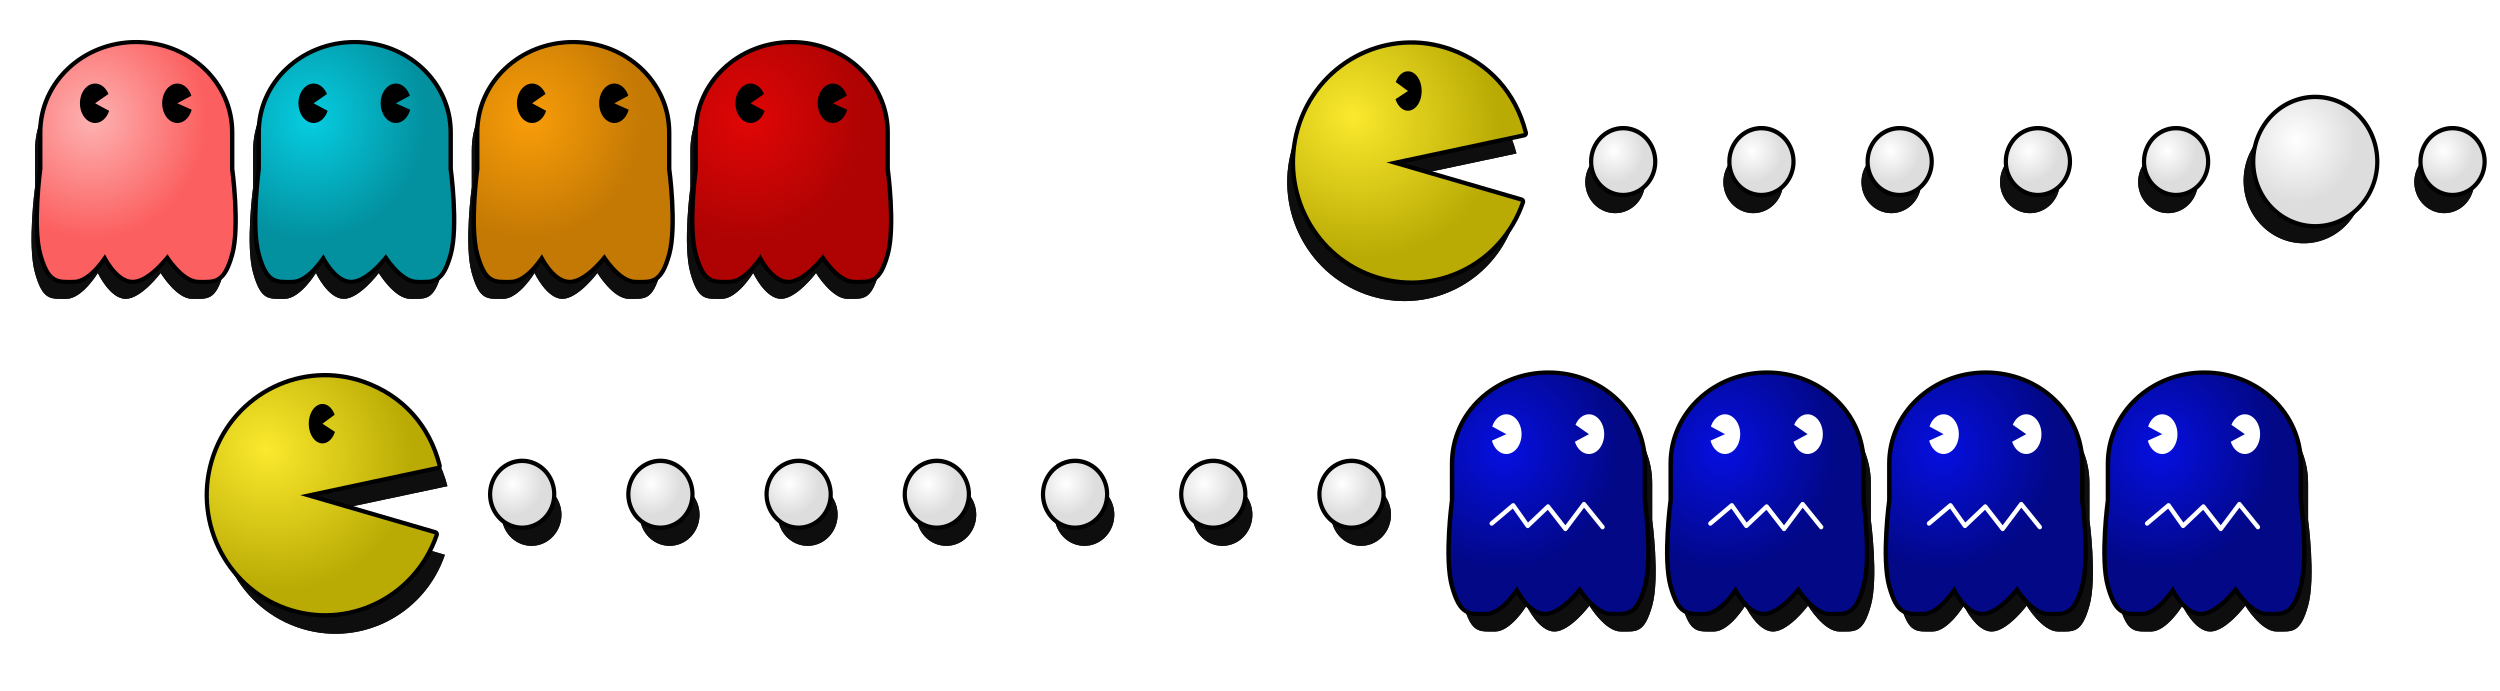 <?xml version="1.0" encoding="UTF-8"?>
<svg viewBox="0 0 510 140.926" xmlns="http://www.w3.org/2000/svg">
 <defs>
  <filter id="i" x="-.013" y="-.122" width="1.026" height="1.245">
   <feGaussianBlur stdDeviation="2.212"/>
  </filter>
  <filter id="h" x="-.011" y="-.122" width="1.023" height="1.245">
   <feGaussianBlur stdDeviation="2.212"/>
  </filter>
  <radialGradient id="c" cx="169.81" cy="448.7" r="226.56" gradientTransform="matrix(1.278 -.265 .295 1.407 -179.55 -153.42)" gradientUnits="userSpaceOnUse">
   <stop stop-color="#fae92d" offset="0"/>
   <stop stop-color="#b9aa04" offset="1"/>
  </radialGradient>
  <radialGradient id="a" cx="-828.77" cy="-407" r="65.714" gradientUnits="userSpaceOnUse">
   <stop stop-color="#fff" offset="0"/>
   <stop stop-color="#ddd" offset="1"/>
  </radialGradient>
  <radialGradient id="b" cx="842.36" cy="501.43" r="226.56" gradientTransform="matrix(1 0 0 1.112 -164.5 -1076.4)" gradientUnits="userSpaceOnUse">
   <stop stop-color="#060fe1" offset="0"/>
   <stop stop-color="#020886" offset="1"/>
  </radialGradient>
  <radialGradient id="g" cx="842.36" cy="501.43" r="226.56" gradientTransform="matrix(1 0 0 1.112 -164.5 -1076.4)" gradientUnits="userSpaceOnUse">
   <stop stop-color="#e10606" offset="0"/>
   <stop stop-color="#af0303" offset="1"/>
  </radialGradient>
  <radialGradient id="f" cx="842.36" cy="501.43" r="226.56" gradientTransform="matrix(1 0 0 1.112 -164.5 -1076.4)" gradientUnits="userSpaceOnUse">
   <stop stop-color="#f99d09" offset="0"/>
   <stop stop-color="#c47904" offset="1"/>
  </radialGradient>
  <radialGradient id="e" cx="842.36" cy="501.43" r="226.56" gradientTransform="matrix(1 0 0 1.112 -164.5 -1076.4)" gradientUnits="userSpaceOnUse">
   <stop stop-color="#06cde1" offset="0"/>
   <stop stop-color="#0391a0" offset="1"/>
  </radialGradient>
  <radialGradient id="d" cx="842.36" cy="501.43" r="226.56" gradientTransform="matrix(1 0 0 1.112 -164.5 -1076.4)" gradientUnits="userSpaceOnUse">
   <stop stop-color="#fdb2b2" offset="0"/>
   <stop stop-color="#fc5f5f" offset="1"/>
  </radialGradient>
 </defs>
 <g transform="matrix(1.067 0 0 1.11 2677.5 834.26)" filter="url(#i)" opacity=".943">
  <path transform="matrix(.058 -.065 .067 .057 -2495.5 -678.91)" d="m273.5 825.76c-128.84 51.611-275.28-11.063-326.9-139.9s11.063-275.28 139.9-326.9 275.28 11.063 326.9 139.9c32.238 80.476 23.055 163.96-25.907 235.5l-242.8-182.69 128.8 274.09z" fill-rule="evenodd"/>
  <path transform="matrix(.087 0 0 .087 -2464.4 -709.52)" d="m237.3 468.11a30 41.429 0 1 1 -0.573 -35.993l-26.727 18.816z"/>
  <path transform="matrix(.058 -.065 .067 .057 -2495.5 -678.91)" d="m273.5 825.76c-128.84 51.611-275.28-11.063-326.9-139.9s11.063-275.28 139.9-326.9 275.28 11.063 326.9 139.9c32.238 80.476 23.055 163.96-25.907 235.5l-242.8-182.69 128.8 274.09z" fill-rule="evenodd"/>
  <path transform="matrix(.087 0 0 .087 -2464.4 -709.52)" d="m237.3 468.11a30 41.429 0 1 1 -0.573 -35.993l-26.727 18.816z"/>
  <path transform="matrix(.087 0 0 .087 -2231.7 -623.51)" d="m-742.86-384.78a65.714 65.714 0 1 1 -131.43 0 65.714 65.714 0 1 1 131.43 0z" fill-rule="evenodd"/>
  <path transform="matrix(.087 0 0 .087 -2231.7 -623.51)" d="m-742.86-384.78a65.714 65.714 0 1 1 -131.43 0 65.714 65.714 0 1 1 131.43 0z" fill-rule="evenodd"/>
  <path transform="matrix(.087 0 0 .087 -2284.6 -623.51)" d="m-742.86-384.78a65.714 65.714 0 1 1 -131.43 0 65.714 65.714 0 1 1 131.43 0z" fill-rule="evenodd"/>
  <path transform="matrix(.087 0 0 .087 -2284.6 -623.51)" d="m-742.86-384.78a65.714 65.714 0 1 1 -131.43 0 65.714 65.714 0 1 1 131.43 0z" fill-rule="evenodd"/>
  <path transform="matrix(.087 0 0 .087 -2337.4 -623.51)" d="m-742.86-384.78a65.714 65.714 0 1 1 -131.43 0 65.714 65.714 0 1 1 131.43 0z" fill-rule="evenodd"/>
  <path transform="matrix(.087 0 0 .087 -2337.4 -623.51)" d="m-742.86-384.78a65.714 65.714 0 1 1 -131.43 0 65.714 65.714 0 1 1 131.43 0z" fill-rule="evenodd"/>
  <path transform="matrix(.087 0 0 .087 -2178.8 -623.51)" d="m-742.86-384.78a65.714 65.714 0 1 1 -131.43 0 65.714 65.714 0 1 1 131.43 0z" fill-rule="evenodd"/>
  <path transform="matrix(.087 0 0 .087 -2178.8 -623.51)" d="m-742.86-384.78a65.714 65.714 0 1 1 -131.43 0 65.714 65.714 0 1 1 131.43 0z" fill-rule="evenodd"/>
  <path transform="matrix(.087 0 0 .087 -2258.1 -623.51)" d="m-742.86-384.78a65.714 65.714 0 1 1 -131.43 0 65.714 65.714 0 1 1 131.43 0z" fill-rule="evenodd"/>
  <path transform="matrix(.087 0 0 .087 -2258.1 -623.51)" d="m-742.86-384.78a65.714 65.714 0 1 1 -131.43 0 65.714 65.714 0 1 1 131.43 0z" fill-rule="evenodd"/>
  <path transform="matrix(.087 0 0 .087 -2311 -623.51)" d="m-742.86-384.78a65.714 65.714 0 1 1 -131.43 0 65.714 65.714 0 1 1 131.43 0z" fill-rule="evenodd"/>
  <path transform="matrix(.087 0 0 .087 -2311 -623.51)" d="m-742.86-384.78a65.714 65.714 0 1 1 -131.43 0 65.714 65.714 0 1 1 131.43 0z" fill-rule="evenodd"/>
  <path transform="matrix(.087 0 0 .087 -2205.3 -623.51)" d="m-742.86-384.78a65.714 65.714 0 1 1 -131.43 0 65.714 65.714 0 1 1 131.43 0z" fill-rule="evenodd"/>
  <path transform="matrix(.087 0 0 .087 -2205.3 -623.51)" d="m-742.86-384.78a65.714 65.714 0 1 1 -131.43 0 65.714 65.714 0 1 1 131.43 0z" fill-rule="evenodd"/>
  <g transform="translate(67.044)">
   <g transform="matrix(.097 0 0 .088 -2352.8 -619.61)">
    <path d="m765.49-676.52c-102.89 0-185.72 82.83-185.72 185.72v76.97s-15.478 120.82 0 179.08 30.956 53.964 61.912 53.964 61.912-53.964 61.912-53.964 23.857 53.964 54.813 53.964 69.01-53.964 69.01-53.964 30.956 53.964 61.912 53.964 46.434 4.298 61.912-53.964-1e-4 -179.08-1e-4 -179.08v-76.97c0-102.89-82.856-185.72-185.75-185.72z" fill-rule="evenodd"/>
    <path transform="translate(474.08 -1003)" d="m237.72 466.77a30 41.429 0 1 1 -1.253 -35.343l-26.468 19.503z"/>
    <path transform="translate(636.93 -1003)" d="m238.36 464.44a30 41.429 0 1 1 -0.641 -29.346l-27.72 15.84z"/>
   </g>
   <g transform="matrix(.097 0 0 .088 -2352.8 -619.61)">
    <path d="m765.49-676.52c-102.89 0-185.72 82.83-185.72 185.72v76.97s-15.478 120.82 0 179.08 30.956 53.964 61.912 53.964 61.912-53.964 61.912-53.964 23.857 53.964 54.813 53.964 69.01-53.964 69.01-53.964 30.956 53.964 61.912 53.964 46.434 4.298 61.912-53.964-1e-4 -179.08-1e-4 -179.08v-76.97c0-102.89-82.856-185.72-185.75-185.72z" fill-rule="evenodd"/>
    <path transform="matrix(-1 0 0 1 1055.3 -1003)" d="m237.72 466.77a30 41.429 0 1 1 -1.253 -35.343l-26.468 19.503z"/>
    <path transform="matrix(-1 0 0 1 892.43 -1003)" d="m238.36 464.44a30 41.429 0 1 1 -0.641 -29.346l-27.72 15.84z"/>
   </g>
   <g transform="matrix(.097 0 0 .088 -2311 -619.61)">
    <path d="m765.49-676.52c-102.89 0-185.72 82.83-185.72 185.72v76.97s-15.478 120.82 0 179.08 30.956 53.964 61.912 53.964 61.912-53.964 61.912-53.964 23.857 53.964 54.813 53.964 69.01-53.964 69.01-53.964 30.956 53.964 61.912 53.964 46.434 4.298 61.912-53.964-1e-4 -179.08-1e-4 -179.08v-76.97c0-102.89-82.856-185.72-185.75-185.72z" fill-rule="evenodd"/>
    <path transform="translate(474.08 -1003)" d="m237.72 466.77a30 41.429 0 1 1 -1.253 -35.343l-26.468 19.503z"/>
    <path transform="translate(636.93 -1003)" d="m238.36 464.44a30 41.429 0 1 1 -0.641 -29.346l-27.72 15.84z"/>
   </g>
   <g transform="matrix(.097 0 0 .088 -2311 -619.61)">
    <path d="m765.49-676.52c-102.89 0-185.72 82.83-185.72 185.72v76.97s-15.478 120.82 0 179.08 30.956 53.964 61.912 53.964 61.912-53.964 61.912-53.964 23.857 53.964 54.813 53.964 69.01-53.964 69.01-53.964 30.956 53.964 61.912 53.964 46.434 4.298 61.912-53.964-1e-4 -179.08-1e-4 -179.08v-76.97c0-102.89-82.856-185.72-185.75-185.72z" fill-rule="evenodd"/>
    <path transform="matrix(-1 0 0 1 1055.3 -1003)" d="m237.72 466.77a30 41.429 0 1 1 -1.253 -35.343l-26.468 19.503z"/>
    <path transform="matrix(-1 0 0 1 892.43 -1003)" d="m238.36 464.44a30 41.429 0 1 1 -0.641 -29.346l-27.72 15.84z"/>
   </g>
   <g transform="matrix(.097 0 0 .088 -2269.2 -619.61)">
    <path d="m765.49-676.52c-102.89 0-185.72 82.83-185.72 185.72v76.97s-15.478 120.82 0 179.08 30.956 53.964 61.912 53.964 61.912-53.964 61.912-53.964 23.857 53.964 54.813 53.964 69.01-53.964 69.01-53.964 30.956 53.964 61.912 53.964 46.434 4.298 61.912-53.964-1e-4 -179.08-1e-4 -179.08v-76.97c0-102.89-82.856-185.72-185.75-185.72z" fill-rule="evenodd"/>
    <path transform="translate(474.08 -1003)" d="m237.72 466.77a30 41.429 0 1 1 -1.253 -35.343l-26.468 19.503z"/>
    <path transform="translate(636.93 -1003)" d="m238.36 464.44a30 41.429 0 1 1 -0.641 -29.346l-27.72 15.84z"/>
   </g>
   <g transform="matrix(.097 0 0 .088 -2269.2 -619.61)">
    <path d="m765.49-676.52c-102.89 0-185.72 82.83-185.72 185.72v76.97s-15.478 120.82 0 179.08 30.956 53.964 61.912 53.964 61.912-53.964 61.912-53.964 23.857 53.964 54.813 53.964 69.01-53.964 69.01-53.964 30.956 53.964 61.912 53.964 46.434 4.298 61.912-53.964-1e-4 -179.08-1e-4 -179.08v-76.97c0-102.89-82.856-185.72-185.75-185.72z" fill-rule="evenodd"/>
    <path transform="matrix(-1 0 0 1 1055.3 -1003)" d="m237.72 466.77a30 41.429 0 1 1 -1.253 -35.343l-26.468 19.503z"/>
    <path transform="matrix(-1 0 0 1 892.43 -1003)" d="m238.36 464.44a30 41.429 0 1 1 -0.641 -29.346l-27.72 15.84z"/>
   </g>
   <g transform="matrix(.097 0 0 .088 -2227.4 -619.61)">
    <path d="m765.49-676.52c-102.89 0-185.72 82.83-185.72 185.72v76.97s-15.478 120.82 0 179.08 30.956 53.964 61.912 53.964 61.912-53.964 61.912-53.964 23.857 53.964 54.813 53.964 69.01-53.964 69.01-53.964 30.956 53.964 61.912 53.964 46.434 4.298 61.912-53.964-1e-4 -179.08-1e-4 -179.08v-76.97c0-102.89-82.856-185.72-185.75-185.72z" fill-rule="evenodd"/>
    <path transform="translate(474.08 -1003)" d="m237.72 466.77a30 41.429 0 1 1 -1.253 -35.343l-26.468 19.503z"/>
    <path transform="translate(636.93 -1003)" d="m238.36 464.44a30 41.429 0 1 1 -0.641 -29.346l-27.72 15.84z"/>
   </g>
   <g transform="matrix(.097 0 0 .088 -2227.4 -619.61)">
    <path d="m765.49-676.52c-102.89 0-185.72 82.83-185.72 185.72v76.97s-15.478 120.82 0 179.08 30.956 53.964 61.912 53.964 61.912-53.964 61.912-53.964 23.857 53.964 54.813 53.964 69.01-53.964 69.01-53.964 30.956 53.964 61.912 53.964 46.434 4.298 61.912-53.964-1e-4 -179.08-1e-4 -179.08v-76.97c0-102.89-82.856-185.72-185.75-185.72z" fill-rule="evenodd"/>
    <path transform="matrix(-1 0 0 1 1055.3 -1003)" d="m237.72 466.77a30 41.429 0 1 1 -1.253 -35.343l-26.468 19.503z"/>
    <path transform="matrix(-1 0 0 1 892.43 -1003)" d="m238.36 464.44a30 41.429 0 1 1 -0.641 -29.346l-27.72 15.84z"/>
   </g>
   <path d="m-2289.4-651.78 4.105-3.329 2.774 3.772 3.883-3.55 3.329 4.105 3.55-4.549 3.55 4.216" fill-rule="evenodd"/>
   <path d="m-2247.6-651.78 4.105-3.329 2.774 3.772 3.883-3.55 3.329 4.105 3.55-4.549 3.55 4.216" fill-rule="evenodd"/>
   <path d="m-2205.8-651.78 4.105-3.329 2.774 3.772 3.883-3.55 3.329 4.105 3.55-4.549 3.55 4.216" fill-rule="evenodd"/>
   <path d="m-2164.1-651.78 4.105-3.329 2.774 3.772 3.883-3.55 3.329 4.105 3.55-4.549 3.55 4.216" fill-rule="evenodd"/>
  </g>
 </g>
 <g stroke="#000" stroke-linecap="round" stroke-linejoin="round" stroke-width="18.378">
  <path transform="matrix(.062 -.072 .071 .063 13.094 76.669)" d="m273.5 825.76c-128.84 51.611-275.28-11.063-326.9-139.9s11.063-275.28 139.9-326.9 275.28 11.063 326.9 139.9c32.238 80.476 23.055 163.96-25.907 235.5l-242.8-182.69 128.8 274.09z" fill-rule="evenodd"/>
  <path transform="matrix(.093 0 0 .097 46.253 42.692)" d="m237.3 468.11a30 41.429 0 1 1 -0.573 -35.993l-26.727 18.816z"/>
 </g>
 <path transform="matrix(.062 -.072 .071 .063 13.094 76.669)" d="m273.5 825.76c-128.84 51.611-275.28-11.063-326.9-139.9s11.063-275.28 139.9-326.9 275.28 11.063 326.9 139.9c32.238 80.476 23.055 163.96-25.907 235.5l-242.8-182.69 128.8 274.09z" fill="url(#c)" fill-rule="evenodd"/>
 <path transform="matrix(.093 0 0 .097 46.253 42.692)" d="m237.3 468.11a30 41.429 0 1 1 -0.573 -35.993l-26.727 18.816z"/>
 <path transform="matrix(.093 0 0 .097 294.51 138.16)" d="m-742.86-384.78a65.714 65.714 0 1 1 -131.43 0 65.714 65.714 0 1 1 131.43 0z" fill-rule="evenodd" stroke="#000" stroke-linecap="round" stroke-linejoin="round" stroke-width="18.378"/>
 <path transform="matrix(.093 0 0 .097 294.51 138.16)" d="m-742.86-384.78a65.714 65.714 0 1 1 -131.43 0 65.714 65.714 0 1 1 131.43 0z" fill="url(#a)" fill-rule="evenodd"/>
 <path transform="matrix(.093 0 0 .097 238.12 138.16)" d="m-742.86-384.78a65.714 65.714 0 1 1 -131.43 0 65.714 65.714 0 1 1 131.43 0z" fill-rule="evenodd" stroke="#000" stroke-linecap="round" stroke-linejoin="round" stroke-width="18.378"/>
 <path transform="matrix(.093 0 0 .097 238.12 138.16)" d="m-742.86-384.78a65.714 65.714 0 1 1 -131.43 0 65.714 65.714 0 1 1 131.43 0z" fill="url(#a)" fill-rule="evenodd"/>
 <path transform="matrix(.093 0 0 .097 181.72 138.16)" d="m-742.86-384.78a65.714 65.714 0 1 1 -131.43 0 65.714 65.714 0 1 1 131.43 0z" fill-rule="evenodd" stroke="#000" stroke-linecap="round" stroke-linejoin="round" stroke-width="18.378"/>
 <path transform="matrix(.093 0 0 .097 181.72 138.16)" d="m-742.86-384.78a65.714 65.714 0 1 1 -131.43 0 65.714 65.714 0 1 1 131.43 0z" fill="url(#a)" fill-rule="evenodd"/>
 <path transform="matrix(.093 0 0 .097 350.9 138.16)" d="m-742.86-384.78a65.714 65.714 0 1 1 -131.43 0 65.714 65.714 0 1 1 131.43 0z" fill-rule="evenodd" stroke="#000" stroke-linecap="round" stroke-linejoin="round" stroke-width="18.378"/>
 <path transform="matrix(.093 0 0 .097 350.9 138.16)" d="m-742.86-384.78a65.714 65.714 0 1 1 -131.43 0 65.714 65.714 0 1 1 131.43 0z" fill="url(#a)" fill-rule="evenodd"/>
 <path transform="matrix(.093 0 0 .097 266.31 138.16)" d="m-742.86-384.78a65.714 65.714 0 1 1 -131.43 0 65.714 65.714 0 1 1 131.43 0z" fill-rule="evenodd" stroke="#000" stroke-linecap="round" stroke-linejoin="round" stroke-width="18.378"/>
 <path transform="matrix(.093 0 0 .097 266.31 138.16)" d="m-742.86-384.78a65.714 65.714 0 1 1 -131.43 0 65.714 65.714 0 1 1 131.43 0z" fill="url(#a)" fill-rule="evenodd"/>
 <path transform="matrix(.093 0 0 .097 209.92 138.16)" d="m-742.86-384.78a65.714 65.714 0 1 1 -131.43 0 65.714 65.714 0 1 1 131.43 0z" fill-rule="evenodd" stroke="#000" stroke-linecap="round" stroke-linejoin="round" stroke-width="18.378"/>
 <path transform="matrix(.093 0 0 .097 209.92 138.16)" d="m-742.86-384.78a65.714 65.714 0 1 1 -131.43 0 65.714 65.714 0 1 1 131.43 0z" fill="url(#a)" fill-rule="evenodd"/>
 <path transform="matrix(.093 0 0 .097 322.71 138.16)" d="m-742.86-384.78a65.714 65.714 0 1 1 -131.43 0 65.714 65.714 0 1 1 131.43 0z" fill-rule="evenodd" stroke="#000" stroke-linecap="round" stroke-linejoin="round" stroke-width="18.378"/>
 <path transform="matrix(.093 0 0 .097 322.71 138.16)" d="m-742.86-384.78a65.714 65.714 0 1 1 -131.43 0 65.714 65.714 0 1 1 131.43 0z" fill="url(#a)" fill-rule="evenodd"/>
 <g transform="matrix(1.067 0 0 1.11 2747.1 830.26)">
  <g transform="matrix(.097 0 0 .088 -2352.8 -619.61)" stroke="#000" stroke-linecap="round" stroke-linejoin="round" stroke-width="17.462">
   <path d="m765.49-676.52c-102.89 0-185.72 82.83-185.72 185.72v76.97s-15.478 120.82 0 179.08 30.956 53.964 61.912 53.964 61.912-53.964 61.912-53.964 23.857 53.964 54.813 53.964 69.01-53.964 69.01-53.964 30.956 53.964 61.912 53.964 46.434 4.298 61.912-53.964-1e-4 -179.08-1e-4 -179.08v-76.97c0-102.89-82.856-185.72-185.75-185.72z" fill-rule="evenodd"/>
   <path transform="translate(474.08 -1003)" d="m237.72 466.77a30 41.429 0 1 1 -1.253 -35.343l-26.468 19.503z"/>
   <path transform="translate(636.93 -1003)" d="m238.36 464.44a30 41.429 0 1 1 -0.641 -29.346l-27.72 15.84z"/>
  </g>
  <g transform="matrix(.097 0 0 .088 -2352.8 -619.61)">
   <path d="m765.49-676.52c-102.89 0-185.72 82.83-185.72 185.72v76.97s-15.478 120.82 0 179.08 30.956 53.964 61.912 53.964 61.912-53.964 61.912-53.964 23.857 53.964 54.813 53.964 69.01-53.964 69.01-53.964 30.956 53.964 61.912 53.964 46.434 4.298 61.912-53.964-1e-4 -179.08-1e-4 -179.08v-76.97c0-102.89-82.856-185.72-185.75-185.72z" fill="url(#b)" fill-rule="evenodd"/>
   <path transform="matrix(-1 0 0 1 1055.3 -1003)" d="m237.72 466.77a30 41.429 0 1 1 -1.253 -35.343l-26.468 19.503z" fill="#fff"/>
   <path transform="matrix(-1 0 0 1 892.43 -1003)" d="m238.36 464.44a30 41.429 0 1 1 -0.641 -29.346l-27.72 15.84z" fill="#fff"/>
  </g>
  <g transform="matrix(.097 0 0 .088 -2311 -619.61)" stroke="#000" stroke-linecap="round" stroke-linejoin="round" stroke-width="17.462">
   <path d="m765.49-676.52c-102.89 0-185.72 82.83-185.72 185.72v76.97s-15.478 120.82 0 179.08 30.956 53.964 61.912 53.964 61.912-53.964 61.912-53.964 23.857 53.964 54.813 53.964 69.01-53.964 69.01-53.964 30.956 53.964 61.912 53.964 46.434 4.298 61.912-53.964-1e-4 -179.08-1e-4 -179.08v-76.97c0-102.89-82.856-185.72-185.75-185.72z" fill-rule="evenodd"/>
   <path transform="translate(474.08 -1003)" d="m237.72 466.77a30 41.429 0 1 1 -1.253 -35.343l-26.468 19.503z"/>
   <path transform="translate(636.93 -1003)" d="m238.36 464.44a30 41.429 0 1 1 -0.641 -29.346l-27.72 15.84z"/>
  </g>
  <g transform="matrix(.097 0 0 .088 -2311 -619.61)">
   <path d="m765.49-676.52c-102.89 0-185.72 82.83-185.72 185.72v76.97s-15.478 120.82 0 179.08 30.956 53.964 61.912 53.964 61.912-53.964 61.912-53.964 23.857 53.964 54.813 53.964 69.01-53.964 69.01-53.964 30.956 53.964 61.912 53.964 46.434 4.298 61.912-53.964-1e-4 -179.08-1e-4 -179.08v-76.97c0-102.89-82.856-185.72-185.75-185.72z" fill="url(#b)" fill-rule="evenodd"/>
   <path transform="matrix(-1 0 0 1 1055.3 -1003)" d="m237.72 466.77a30 41.429 0 1 1 -1.253 -35.343l-26.468 19.503z" fill="#fff"/>
   <path transform="matrix(-1 0 0 1 892.43 -1003)" d="m238.36 464.44a30 41.429 0 1 1 -0.641 -29.346l-27.72 15.84z" fill="#fff"/>
  </g>
  <g transform="matrix(.097 0 0 .088 -2269.2 -619.61)" stroke="#000" stroke-linecap="round" stroke-linejoin="round" stroke-width="17.462">
   <path d="m765.49-676.52c-102.89 0-185.72 82.83-185.72 185.72v76.97s-15.478 120.82 0 179.08 30.956 53.964 61.912 53.964 61.912-53.964 61.912-53.964 23.857 53.964 54.813 53.964 69.01-53.964 69.01-53.964 30.956 53.964 61.912 53.964 46.434 4.298 61.912-53.964-1e-4 -179.08-1e-4 -179.08v-76.97c0-102.89-82.856-185.72-185.75-185.72z" fill-rule="evenodd"/>
   <path transform="translate(474.08 -1003)" d="m237.72 466.77a30 41.429 0 1 1 -1.253 -35.343l-26.468 19.503z"/>
   <path transform="translate(636.93 -1003)" d="m238.36 464.44a30 41.429 0 1 1 -0.641 -29.346l-27.72 15.84z"/>
  </g>
  <g transform="matrix(.097 0 0 .088 -2269.2 -619.61)">
   <path d="m765.49-676.52c-102.89 0-185.72 82.83-185.72 185.72v76.97s-15.478 120.82 0 179.08 30.956 53.964 61.912 53.964 61.912-53.964 61.912-53.964 23.857 53.964 54.813 53.964 69.01-53.964 69.01-53.964 30.956 53.964 61.912 53.964 46.434 4.298 61.912-53.964-1e-4 -179.08-1e-4 -179.08v-76.97c0-102.89-82.856-185.72-185.75-185.72z" fill="url(#b)" fill-rule="evenodd"/>
   <path transform="matrix(-1 0 0 1 1055.3 -1003)" d="m237.72 466.77a30 41.429 0 1 1 -1.253 -35.343l-26.468 19.503z" fill="#fff"/>
   <path transform="matrix(-1 0 0 1 892.43 -1003)" d="m238.36 464.44a30 41.429 0 1 1 -0.641 -29.346l-27.72 15.84z" fill="#fff"/>
  </g>
  <g transform="matrix(.097 0 0 .088 -2227.4 -619.61)" stroke="#000" stroke-linecap="round" stroke-linejoin="round" stroke-width="17.462">
   <path d="m765.49-676.52c-102.89 0-185.72 82.83-185.72 185.72v76.97s-15.478 120.82 0 179.08 30.956 53.964 61.912 53.964 61.912-53.964 61.912-53.964 23.857 53.964 54.813 53.964 69.01-53.964 69.01-53.964 30.956 53.964 61.912 53.964 46.434 4.298 61.912-53.964-1e-4 -179.08-1e-4 -179.08v-76.97c0-102.89-82.856-185.72-185.75-185.72z" fill-rule="evenodd"/>
   <path transform="translate(474.08 -1003)" d="m237.72 466.77a30 41.429 0 1 1 -1.253 -35.343l-26.468 19.503z"/>
   <path transform="translate(636.93 -1003)" d="m238.36 464.44a30 41.429 0 1 1 -0.641 -29.346l-27.72 15.84z"/>
  </g>
  <g transform="matrix(.097 0 0 .088 -2227.4 -619.61)">
   <path d="m765.49-676.52c-102.89 0-185.72 82.83-185.72 185.72v76.97s-15.478 120.82 0 179.08 30.956 53.964 61.912 53.964 61.912-53.964 61.912-53.964 23.857 53.964 54.813 53.964 69.01-53.964 69.01-53.964 30.956 53.964 61.912 53.964 46.434 4.298 61.912-53.964-1e-4 -179.08-1e-4 -179.08v-76.97c0-102.89-82.856-185.72-185.75-185.72z" fill="url(#b)" fill-rule="evenodd"/>
   <path transform="matrix(-1 0 0 1 1055.3 -1003)" d="m237.72 466.77a30 41.429 0 1 1 -1.253 -35.343l-26.468 19.503z" fill="#fff"/>
   <path transform="matrix(-1 0 0 1 892.43 -1003)" d="m238.36 464.44a30 41.429 0 1 1 -0.641 -29.346l-27.72 15.84z" fill="#fff"/>
  </g>
  <path d="m-2289.4-651.78 4.105-3.329 2.774 3.772 3.883-3.55 3.329 4.105 3.55-4.549 3.55 4.216" fill="none" stroke="#fff" stroke-linecap="round" stroke-linejoin="round" stroke-width=".827"/>
  <path d="m-2247.6-651.78 4.105-3.329 2.774 3.772 3.883-3.55 3.329 4.105 3.55-4.549 3.55 4.216" fill="none" stroke="#fff" stroke-linecap="round" stroke-linejoin="round" stroke-width=".827"/>
  <path d="m-2205.8-651.78 4.105-3.329 2.774 3.772 3.883-3.55 3.329 4.105 3.55-4.549 3.55 4.216" fill="none" stroke="#fff" stroke-linecap="round" stroke-linejoin="round" stroke-width=".827"/>
  <path d="m-2164.1-651.78 4.105-3.329 2.774 3.772 3.883-3.55 3.329 4.105 3.55-4.549 3.55 4.216" fill="none" stroke="#fff" stroke-linecap="round" stroke-linejoin="round" stroke-width=".827"/>
 </g>
 <g transform="matrix(-1.067 0 0 1.11 -2200.2 832.99)" filter="url(#h)" opacity=".943">
  <path transform="matrix(-.058 -.065 -.067 .057 -2280.3 -738.91)" d="m273.5 825.76c-128.84 51.611-275.28-11.063-326.9-139.9s11.063-275.28 139.9-326.9 275.28 11.063 326.9 139.9c32.238 80.476 23.055 163.96-25.907 235.5l-242.8-182.69 128.8 274.09z" fill-rule="evenodd"/>
  <path transform="matrix(-.087 0 0 .087 -2311.4 -769.52)" d="m237.3 468.11a30 41.429 0 1 1 -0.573 -35.993l-26.727 18.816z"/>
  <path transform="matrix(-.058 -.065 -.067 .057 -2280.3 -738.91)" d="m273.5 825.76c-128.84 51.611-275.28-11.063-326.9-139.9s11.063-275.28 139.9-326.9 275.28 11.063 326.9 139.9c32.238 80.476 23.055 163.96-25.907 235.5l-242.8-182.69 128.8 274.09z" fill-rule="evenodd"/>
  <path transform="matrix(.087 0 0 .087 -2347.8 -769.52)" d="m237.3 468.11a30 41.429 0 1 1 -0.573 -35.993l-26.727 18.816z"/>
  <g transform="matrix(-.097 0 0 .088 -2137.8 -679.61)">
   <path d="m765.49-676.52c-102.89 0-185.72 82.83-185.72 185.72v76.97s-15.478 120.82 0 179.08 30.956 53.964 61.912 53.964 61.912-53.964 61.912-53.964 23.857 53.964 54.813 53.964 69.01-53.964 69.01-53.964 30.956 53.964 61.912 53.964 46.434 4.298 61.912-53.964-1e-4 -179.08-1e-4 -179.08v-76.97c0-102.89-82.856-185.72-185.75-185.72z" fill-rule="evenodd"/>
   <path transform="translate(474.08 -1003)" d="m237.72 466.77a30 41.429 0 1 1 -1.253 -35.343l-26.468 19.503z"/>
   <path transform="translate(636.93 -1003)" d="m238.36 464.44a30 41.429 0 1 1 -0.641 -29.346l-27.72 15.84z"/>
  </g>
  <g transform="matrix(-.097 0 0 .088 -2137.8 -679.61)">
   <path d="m765.49-676.52c-102.89 0-185.72 82.83-185.72 185.72v76.97s-15.478 120.82 0 179.08 30.956 53.964 61.912 53.964 61.912-53.964 61.912-53.964 23.857 53.964 54.813 53.964 69.01-53.964 69.01-53.964 30.956 53.964 61.912 53.964 46.434 4.298 61.912-53.964-1e-4 -179.08-1e-4 -179.08v-76.97c0-102.89-82.856-185.72-185.75-185.72z" fill-rule="evenodd"/>
   <path transform="translate(474.08 -1003)" d="m237.72 466.77a30 41.429 0 1 1 -1.253 -35.343l-26.468 19.503z"/>
   <path transform="translate(636.93 -1003)" d="m238.36 464.44a30 41.429 0 1 1 -0.641 -29.346l-27.72 15.84z"/>
  </g>
  <g transform="matrix(-.097 0 0 .088 -2096 -679.61)">
   <path d="m765.49-676.52c-102.89 0-185.72 82.83-185.72 185.72v76.97s-15.478 120.82 0 179.08 30.956 53.964 61.912 53.964 61.912-53.964 61.912-53.964 23.857 53.964 54.813 53.964 69.01-53.964 69.01-53.964 30.956 53.964 61.912 53.964 46.434 4.298 61.912-53.964-1e-4 -179.08-1e-4 -179.08v-76.97c0-102.89-82.856-185.72-185.75-185.72z" fill-rule="evenodd"/>
   <path transform="translate(474.08 -1003)" d="m237.72 466.77a30 41.429 0 1 1 -1.253 -35.343l-26.468 19.503z"/>
   <path transform="translate(636.93 -1003)" d="m238.36 464.44a30 41.429 0 1 1 -0.641 -29.346l-27.72 15.84z"/>
  </g>
  <g transform="matrix(-.097 0 0 .088 -2096 -679.61)">
   <path d="m765.49-676.52c-102.89 0-185.72 82.83-185.72 185.72v76.97s-15.478 120.82 0 179.08 30.956 53.964 61.912 53.964 61.912-53.964 61.912-53.964 23.857 53.964 54.813 53.964 69.01-53.964 69.01-53.964 30.956 53.964 61.912 53.964 46.434 4.298 61.912-53.964-1e-4 -179.08-1e-4 -179.08v-76.97c0-102.89-82.856-185.72-185.75-185.72z" fill-rule="evenodd"/>
   <path transform="translate(474.08 -1003)" d="m237.72 466.77a30 41.429 0 1 1 -1.253 -35.343l-26.468 19.503z"/>
   <path transform="translate(636.93 -1003)" d="m238.36 464.44a30 41.429 0 1 1 -0.641 -29.346l-27.72 15.84z"/>
  </g>
  <g transform="matrix(-.097 0 0 .088 -2054.2 -679.61)">
   <path d="m765.49-676.52c-102.89 0-185.72 82.83-185.72 185.72v76.97s-15.478 120.82 0 179.08 30.956 53.964 61.912 53.964 61.912-53.964 61.912-53.964 23.857 53.964 54.813 53.964 69.01-53.964 69.01-53.964 30.956 53.964 61.912 53.964 46.434 4.298 61.912-53.964-1e-4 -179.08-1e-4 -179.08v-76.97c0-102.89-82.856-185.72-185.75-185.72z" fill-rule="evenodd"/>
   <path transform="translate(474.08 -1003)" d="m237.72 466.77a30 41.429 0 1 1 -1.253 -35.343l-26.468 19.503z"/>
   <path transform="translate(636.93 -1003)" d="m238.36 464.44a30 41.429 0 1 1 -0.641 -29.346l-27.72 15.84z"/>
  </g>
  <g transform="matrix(-.097 0 0 .088 -2054.2 -679.61)">
   <path d="m765.49-676.52c-102.89 0-185.72 82.83-185.72 185.72v76.97s-15.478 120.82 0 179.08 30.956 53.964 61.912 53.964 61.912-53.964 61.912-53.964 23.857 53.964 54.813 53.964 69.01-53.964 69.01-53.964 30.956 53.964 61.912 53.964 46.434 4.298 61.912-53.964-1e-4 -179.08-1e-4 -179.08v-76.97c0-102.89-82.856-185.72-185.75-185.72z" fill-rule="evenodd"/>
   <path transform="translate(474.08 -1003)" d="m237.72 466.77a30 41.429 0 1 1 -1.253 -35.343l-26.468 19.503z"/>
   <path transform="translate(636.93 -1003)" d="m238.36 464.44a30 41.429 0 1 1 -0.641 -29.346l-27.72 15.84z"/>
  </g>
  <g transform="matrix(-.097 0 0 .088 -2012.5 -679.61)">
   <path d="m765.49-676.52c-102.89 0-185.72 82.83-185.72 185.72v76.97s-15.478 120.82 0 179.08 30.956 53.964 61.912 53.964 61.912-53.964 61.912-53.964 23.857 53.964 54.813 53.964 69.01-53.964 69.01-53.964 30.956 53.964 61.912 53.964 46.434 4.298 61.912-53.964-1e-4 -179.08-1e-4 -179.08v-76.97c0-102.89-82.856-185.72-185.75-185.72z" fill-rule="evenodd"/>
   <path transform="translate(474.08 -1003)" d="m237.72 466.77a30 41.429 0 1 1 -1.253 -35.343l-26.468 19.503z"/>
   <path transform="translate(636.93 -1003)" d="m238.36 464.44a30 41.429 0 1 1 -0.641 -29.346l-27.72 15.84z"/>
  </g>
  <g transform="matrix(-.097 0 0 .088 -2012.5 -679.61)">
   <path d="m765.49-676.52c-102.89 0-185.72 82.83-185.72 185.72v76.97s-15.478 120.82 0 179.08 30.956 53.964 61.912 53.964 61.912-53.964 61.912-53.964 23.857 53.964 54.813 53.964 69.01-53.964 69.01-53.964 30.956 53.964 61.912 53.964 46.434 4.298 61.912-53.964-1e-4 -179.08-1e-4 -179.08v-76.97c0-102.89-82.856-185.72-185.75-185.72z" fill-rule="evenodd"/>
   <path transform="translate(474.08 -1003)" d="m237.72 466.77a30 41.429 0 1 1 -1.253 -35.343l-26.468 19.503z"/>
   <path transform="translate(636.93 -1003)" d="m238.36 464.44a30 41.429 0 1 1 -0.641 -29.346l-27.72 15.84z"/>
  </g>
  <path transform="matrix(-.087 0 0 .087 -2546.9 -683.51)" d="m-742.86-384.78a65.714 65.714 0 1 1 -131.43 0 65.714 65.714 0 1 1 131.43 0z" fill-rule="evenodd"/>
  <path transform="matrix(-.087 0 0 .087 -2546.9 -683.51)" d="m-742.86-384.78a65.714 65.714 0 1 1 -131.43 0 65.714 65.714 0 1 1 131.43 0z" fill-rule="evenodd"/>
  <path transform="matrix(-.087 0 0 .087 -2494 -683.51)" d="m-742.86-384.78a65.714 65.714 0 1 1 -131.43 0 65.714 65.714 0 1 1 131.43 0z" fill-rule="evenodd"/>
  <path transform="matrix(-.087 0 0 .087 -2494 -683.51)" d="m-742.86-384.78a65.714 65.714 0 1 1 -131.43 0 65.714 65.714 0 1 1 131.43 0z" fill-rule="evenodd"/>
  <path transform="matrix(-.087 0 0 .087 -2441.2 -683.51)" d="m-742.86-384.78a65.714 65.714 0 1 1 -131.43 0 65.714 65.714 0 1 1 131.43 0z" fill-rule="evenodd"/>
  <path transform="matrix(-.087 0 0 .087 -2441.2 -683.51)" d="m-742.86-384.78a65.714 65.714 0 1 1 -131.43 0 65.714 65.714 0 1 1 131.43 0z" fill-rule="evenodd"/>
  <path transform="matrix(-.087 0 0 .087 -2599.7 -683.51)" d="m-742.86-384.78a65.714 65.714 0 1 1 -131.43 0 65.714 65.714 0 1 1 131.43 0z" fill-rule="evenodd"/>
  <path transform="matrix(-.087 0 0 .087 -2599.7 -683.51)" d="m-742.86-384.78a65.714 65.714 0 1 1 -131.43 0 65.714 65.714 0 1 1 131.43 0z" fill-rule="evenodd"/>
  <path transform="matrix(-.087 0 0 .087 -2520.5 -683.51)" d="m-742.86-384.78a65.714 65.714 0 1 1 -131.43 0 65.714 65.714 0 1 1 131.43 0z" fill-rule="evenodd"/>
  <path transform="matrix(-.087 0 0 .087 -2520.5 -683.51)" d="m-742.86-384.78a65.714 65.714 0 1 1 -131.43 0 65.714 65.714 0 1 1 131.43 0z" fill-rule="evenodd"/>
  <path transform="matrix(-.087 0 0 .087 -2467.6 -683.51)" d="m-742.86-384.78a65.714 65.714 0 1 1 -131.43 0 65.714 65.714 0 1 1 131.43 0z" fill-rule="evenodd"/>
  <path transform="matrix(-.087 0 0 .087 -2467.6 -683.51)" d="m-742.86-384.78a65.714 65.714 0 1 1 -131.43 0 65.714 65.714 0 1 1 131.43 0z" fill-rule="evenodd"/>
  <path transform="matrix(-.175 0 0 .175 -2644 -649.89)" d="m-742.86-384.78a65.714 65.714 0 1 1 -131.43 0 65.714 65.714 0 1 1 131.43 0z" fill-rule="evenodd"/>
  <path transform="matrix(-.175 0 0 .175 -2644 -649.89)" d="m-742.86-384.78a65.714 65.714 0 1 1 -131.43 0 65.714 65.714 0 1 1 131.43 0z" fill-rule="evenodd"/>
 </g>
 <g stroke="#000" stroke-linecap="round" stroke-linejoin="round" stroke-width="18.378">
  <path transform="matrix(.062 -.072 .071 .063 234.69 8.801)" d="m273.5 825.76c-128.84 51.611-275.28-11.063-326.9-139.9s11.063-275.28 139.9-326.9 275.28 11.063 326.9 139.9c32.238 80.476 23.055 163.96-25.907 235.5l-242.8-182.69 128.8 274.09z" fill-rule="evenodd"/>
  <path transform="matrix(.093 0 0 .097 267.85 -25.176)" d="m237.3 468.11a30 41.429 0 1 1 -0.573 -35.993l-26.727 18.816z"/>
 </g>
 <path transform="matrix(.062 -.072 .071 .063 234.69 8.801)" d="m273.5 825.76c-128.84 51.611-275.28-11.063-326.9-139.9s11.063-275.28 139.9-326.9 275.28 11.063 326.9 139.9c32.238 80.476 23.055 163.96-25.907 235.5l-242.8-182.69 128.8 274.09z" fill="url(#c)" fill-rule="evenodd"/>
 <path transform="matrix(-.093 0 0 .097 306.76 -25.176)" d="m237.3 468.11a30 41.429 0 1 1 -0.573 -35.993l-26.727 18.816z"/>
 <g transform="matrix(.103 0 0 .097 82.662 74.62)" stroke="#000" stroke-linecap="round" stroke-linejoin="round" stroke-width="17.462">
  <path d="m765.49-676.52c-102.89 0-185.72 82.83-185.72 185.72v76.97s-15.478 120.82 0 179.08 30.956 53.964 61.912 53.964 61.912-53.964 61.912-53.964 23.857 53.964 54.813 53.964 69.01-53.964 69.01-53.964 30.956 53.964 61.912 53.964 46.434 4.298 61.912-53.964-1e-4 -179.08-1e-4 -179.08v-76.97c0-102.89-82.856-185.72-185.75-185.72z" fill-rule="evenodd"/>
  <path transform="translate(474.08 -1003)" d="m237.72 466.77a30 41.429 0 1 1 -1.253 -35.343l-26.468 19.503z"/>
  <path transform="translate(636.93 -1003)" d="m238.36 464.44a30 41.429 0 1 1 -0.641 -29.346l-27.72 15.84z"/>
 </g>
 <g transform="matrix(.103 0 0 .097 82.662 74.62)">
  <path d="m765.49-676.52c-102.89 0-185.72 82.83-185.72 185.72v76.97s-15.478 120.82 0 179.08 30.956 53.964 61.912 53.964 61.912-53.964 61.912-53.964 23.857 53.964 54.813 53.964 69.01-53.964 69.01-53.964 30.956 53.964 61.912 53.964 46.434 4.298 61.912-53.964-1e-4 -179.08-1e-4 -179.08v-76.97c0-102.89-82.856-185.72-185.75-185.72z" fill="url(#g)" fill-rule="evenodd"/>
  <path transform="translate(474.08 -1003)" d="m237.72 466.77a30 41.429 0 1 1 -1.253 -35.343l-26.468 19.503z"/>
  <path transform="translate(636.93 -1003)" d="m238.36 464.44a30 41.429 0 1 1 -0.641 -29.346l-27.72 15.84z"/>
 </g>
 <g transform="matrix(.103 0 0 .097 38.089 74.62)" stroke="#000" stroke-linecap="round" stroke-linejoin="round" stroke-width="17.462">
  <path d="m765.49-676.52c-102.89 0-185.72 82.83-185.72 185.72v76.97s-15.478 120.82 0 179.08 30.956 53.964 61.912 53.964 61.912-53.964 61.912-53.964 23.857 53.964 54.813 53.964 69.01-53.964 69.01-53.964 30.956 53.964 61.912 53.964 46.434 4.298 61.912-53.964-1e-4 -179.08-1e-4 -179.08v-76.97c0-102.89-82.856-185.72-185.75-185.72z" fill-rule="evenodd"/>
  <path transform="translate(474.08 -1003)" d="m237.72 466.77a30 41.429 0 1 1 -1.253 -35.343l-26.468 19.503z"/>
  <path transform="translate(636.93 -1003)" d="m238.36 464.44a30 41.429 0 1 1 -0.641 -29.346l-27.72 15.84z"/>
 </g>
 <g transform="matrix(.103 0 0 .097 38.089 74.62)">
  <path d="m765.49-676.52c-102.89 0-185.72 82.83-185.72 185.72v76.97s-15.478 120.82 0 179.08 30.956 53.964 61.912 53.964 61.912-53.964 61.912-53.964 23.857 53.964 54.813 53.964 69.01-53.964 69.01-53.964 30.956 53.964 61.912 53.964 46.434 4.298 61.912-53.964-1e-4 -179.08-1e-4 -179.08v-76.97c0-102.89-82.856-185.72-185.75-185.72z" fill="url(#f)" fill-rule="evenodd"/>
  <path transform="translate(474.08 -1003)" d="m237.72 466.77a30 41.429 0 1 1 -1.253 -35.343l-26.468 19.503z"/>
  <path transform="translate(636.93 -1003)" d="m238.36 464.44a30 41.429 0 1 1 -0.641 -29.346l-27.72 15.84z"/>
 </g>
 <g transform="matrix(.103 0 0 .097 -6.485 74.62)" stroke="#000" stroke-linecap="round" stroke-linejoin="round" stroke-width="17.462">
  <path d="m765.49-676.52c-102.89 0-185.72 82.83-185.72 185.72v76.97s-15.478 120.82 0 179.08 30.956 53.964 61.912 53.964 61.912-53.964 61.912-53.964 23.857 53.964 54.813 53.964 69.01-53.964 69.01-53.964 30.956 53.964 61.912 53.964 46.434 4.298 61.912-53.964-1e-4 -179.08-1e-4 -179.08v-76.97c0-102.89-82.856-185.72-185.75-185.72z" fill-rule="evenodd"/>
  <path transform="translate(474.08 -1003)" d="m237.72 466.77a30 41.429 0 1 1 -1.253 -35.343l-26.468 19.503z"/>
  <path transform="translate(636.93 -1003)" d="m238.36 464.44a30 41.429 0 1 1 -0.641 -29.346l-27.72 15.84z"/>
 </g>
 <g transform="matrix(.103 0 0 .097 -6.485 74.62)">
  <path d="m765.49-676.52c-102.89 0-185.72 82.83-185.72 185.72v76.97s-15.478 120.82 0 179.08 30.956 53.964 61.912 53.964 61.912-53.964 61.912-53.964 23.857 53.964 54.813 53.964 69.01-53.964 69.01-53.964 30.956 53.964 61.912 53.964 46.434 4.298 61.912-53.964-1e-4 -179.08-1e-4 -179.08v-76.97c0-102.89-82.856-185.72-185.75-185.72z" fill="url(#e)" fill-rule="evenodd"/>
  <path transform="translate(474.08 -1003)" d="m237.72 466.77a30 41.429 0 1 1 -1.253 -35.343l-26.468 19.503z"/>
  <path transform="translate(636.93 -1003)" d="m238.36 464.44a30 41.429 0 1 1 -0.641 -29.346l-27.72 15.84z"/>
 </g>
 <g transform="matrix(.103 0 0 .097 -51.059 74.62)" stroke="#000" stroke-linecap="round" stroke-linejoin="round" stroke-width="17.462">
  <path d="m765.49-676.52c-102.89 0-185.72 82.83-185.72 185.72v76.97s-15.478 120.82 0 179.08 30.956 53.964 61.912 53.964 61.912-53.964 61.912-53.964 23.857 53.964 54.813 53.964 69.01-53.964 69.01-53.964 30.956 53.964 61.912 53.964 46.434 4.298 61.912-53.964-1e-4 -179.08-1e-4 -179.08v-76.97c0-102.89-82.856-185.72-185.75-185.72z" fill-rule="evenodd"/>
  <path transform="translate(474.08 -1003)" d="m237.72 466.77a30 41.429 0 1 1 -1.253 -35.343l-26.468 19.503z"/>
  <path transform="translate(636.93 -1003)" d="m238.36 464.44a30 41.429 0 1 1 -0.641 -29.346l-27.72 15.84z"/>
 </g>
 <g transform="matrix(.103 0 0 .097 -51.059 74.62)">
  <path d="m765.49-676.52c-102.89 0-185.72 82.83-185.72 185.72v76.97s-15.478 120.82 0 179.08 30.956 53.964 61.912 53.964 61.912-53.964 61.912-53.964 23.857 53.964 54.813 53.964 69.01-53.964 69.01-53.964 30.956 53.964 61.912 53.964 46.434 4.298 61.912-53.964-1e-4 -179.08-1e-4 -179.08v-76.97c0-102.89-82.856-185.72-185.75-185.72z" fill="url(#d)" fill-rule="evenodd"/>
  <path transform="translate(474.08 -1003)" d="m237.72 466.77a30 41.429 0 1 1 -1.253 -35.343l-26.468 19.503z"/>
  <path transform="translate(636.93 -1003)" d="m238.36 464.44a30 41.429 0 1 1 -0.641 -29.346l-27.72 15.84z"/>
 </g>
 <path transform="matrix(.093 0 0 .097 519.12 70.29)" d="m-742.86-384.78a65.714 65.714 0 1 1 -131.43 0 65.714 65.714 0 1 1 131.43 0z" fill-rule="evenodd" stroke="#000" stroke-linecap="round" stroke-linejoin="round" stroke-width="18.378"/>
 <path transform="matrix(.093 0 0 .097 519.12 70.29)" d="m-742.86-384.78a65.714 65.714 0 1 1 -131.43 0 65.714 65.714 0 1 1 131.43 0z" fill="url(#a)" fill-rule="evenodd"/>
 <path transform="matrix(.093 0 0 .097 462.73 70.29)" d="m-742.86-384.78a65.714 65.714 0 1 1 -131.43 0 65.714 65.714 0 1 1 131.43 0z" fill-rule="evenodd" stroke="#000" stroke-linecap="round" stroke-linejoin="round" stroke-width="18.378"/>
 <path transform="matrix(.093 0 0 .097 462.73 70.29)" d="m-742.86-384.78a65.714 65.714 0 1 1 -131.43 0 65.714 65.714 0 1 1 131.43 0z" fill="url(#a)" fill-rule="evenodd"/>
 <path transform="matrix(.093 0 0 .097 406.33 70.29)" d="m-742.86-384.78a65.714 65.714 0 1 1 -131.43 0 65.714 65.714 0 1 1 131.43 0z" fill-rule="evenodd" stroke="#000" stroke-linecap="round" stroke-linejoin="round" stroke-width="18.378"/>
 <path transform="matrix(.093 0 0 .097 406.33 70.29)" d="m-742.86-384.78a65.714 65.714 0 1 1 -131.43 0 65.714 65.714 0 1 1 131.43 0z" fill="url(#a)" fill-rule="evenodd"/>
 <path transform="matrix(.093 0 0 .097 575.52 70.29)" d="m-742.86-384.78a65.714 65.714 0 1 1 -131.43 0 65.714 65.714 0 1 1 131.43 0z" fill-rule="evenodd" stroke="#000" stroke-linecap="round" stroke-linejoin="round" stroke-width="18.378"/>
 <path transform="matrix(.093 0 0 .097 575.52 70.29)" d="m-742.86-384.78a65.714 65.714 0 1 1 -131.43 0 65.714 65.714 0 1 1 131.43 0z" fill="url(#a)" fill-rule="evenodd"/>
 <path transform="matrix(.093 0 0 .097 490.93 70.29)" d="m-742.86-384.78a65.714 65.714 0 1 1 -131.43 0 65.714 65.714 0 1 1 131.43 0z" fill-rule="evenodd" stroke="#000" stroke-linecap="round" stroke-linejoin="round" stroke-width="18.378"/>
 <path transform="matrix(.093 0 0 .097 490.93 70.29)" d="m-742.86-384.78a65.714 65.714 0 1 1 -131.43 0 65.714 65.714 0 1 1 131.43 0z" fill="url(#a)" fill-rule="evenodd"/>
 <path transform="matrix(.093 0 0 .097 434.53 70.29)" d="m-742.86-384.78a65.714 65.714 0 1 1 -131.43 0 65.714 65.714 0 1 1 131.43 0z" fill-rule="evenodd" stroke="#000" stroke-linecap="round" stroke-linejoin="round" stroke-width="18.378"/>
 <path transform="matrix(.093 0 0 .097 434.53 70.29)" d="m-742.86-384.78a65.714 65.714 0 1 1 -131.43 0 65.714 65.714 0 1 1 131.43 0z" fill="url(#a)" fill-rule="evenodd"/>
 <path transform="matrix(.186 0 0 .194 622.71 107.61)" d="m-742.86-384.78a65.714 65.714 0 1 1 -131.43 0 65.714 65.714 0 1 1 131.43 0z" fill-rule="evenodd" stroke="#000" stroke-linecap="round" stroke-linejoin="round" stroke-width="9.189"/>
 <path transform="matrix(.186 0 0 .194 622.71 107.61)" d="m-742.86-384.78a65.714 65.714 0 1 1 -131.43 0 65.714 65.714 0 1 1 131.43 0z" fill="url(#a)" fill-rule="evenodd"/>
</svg>
